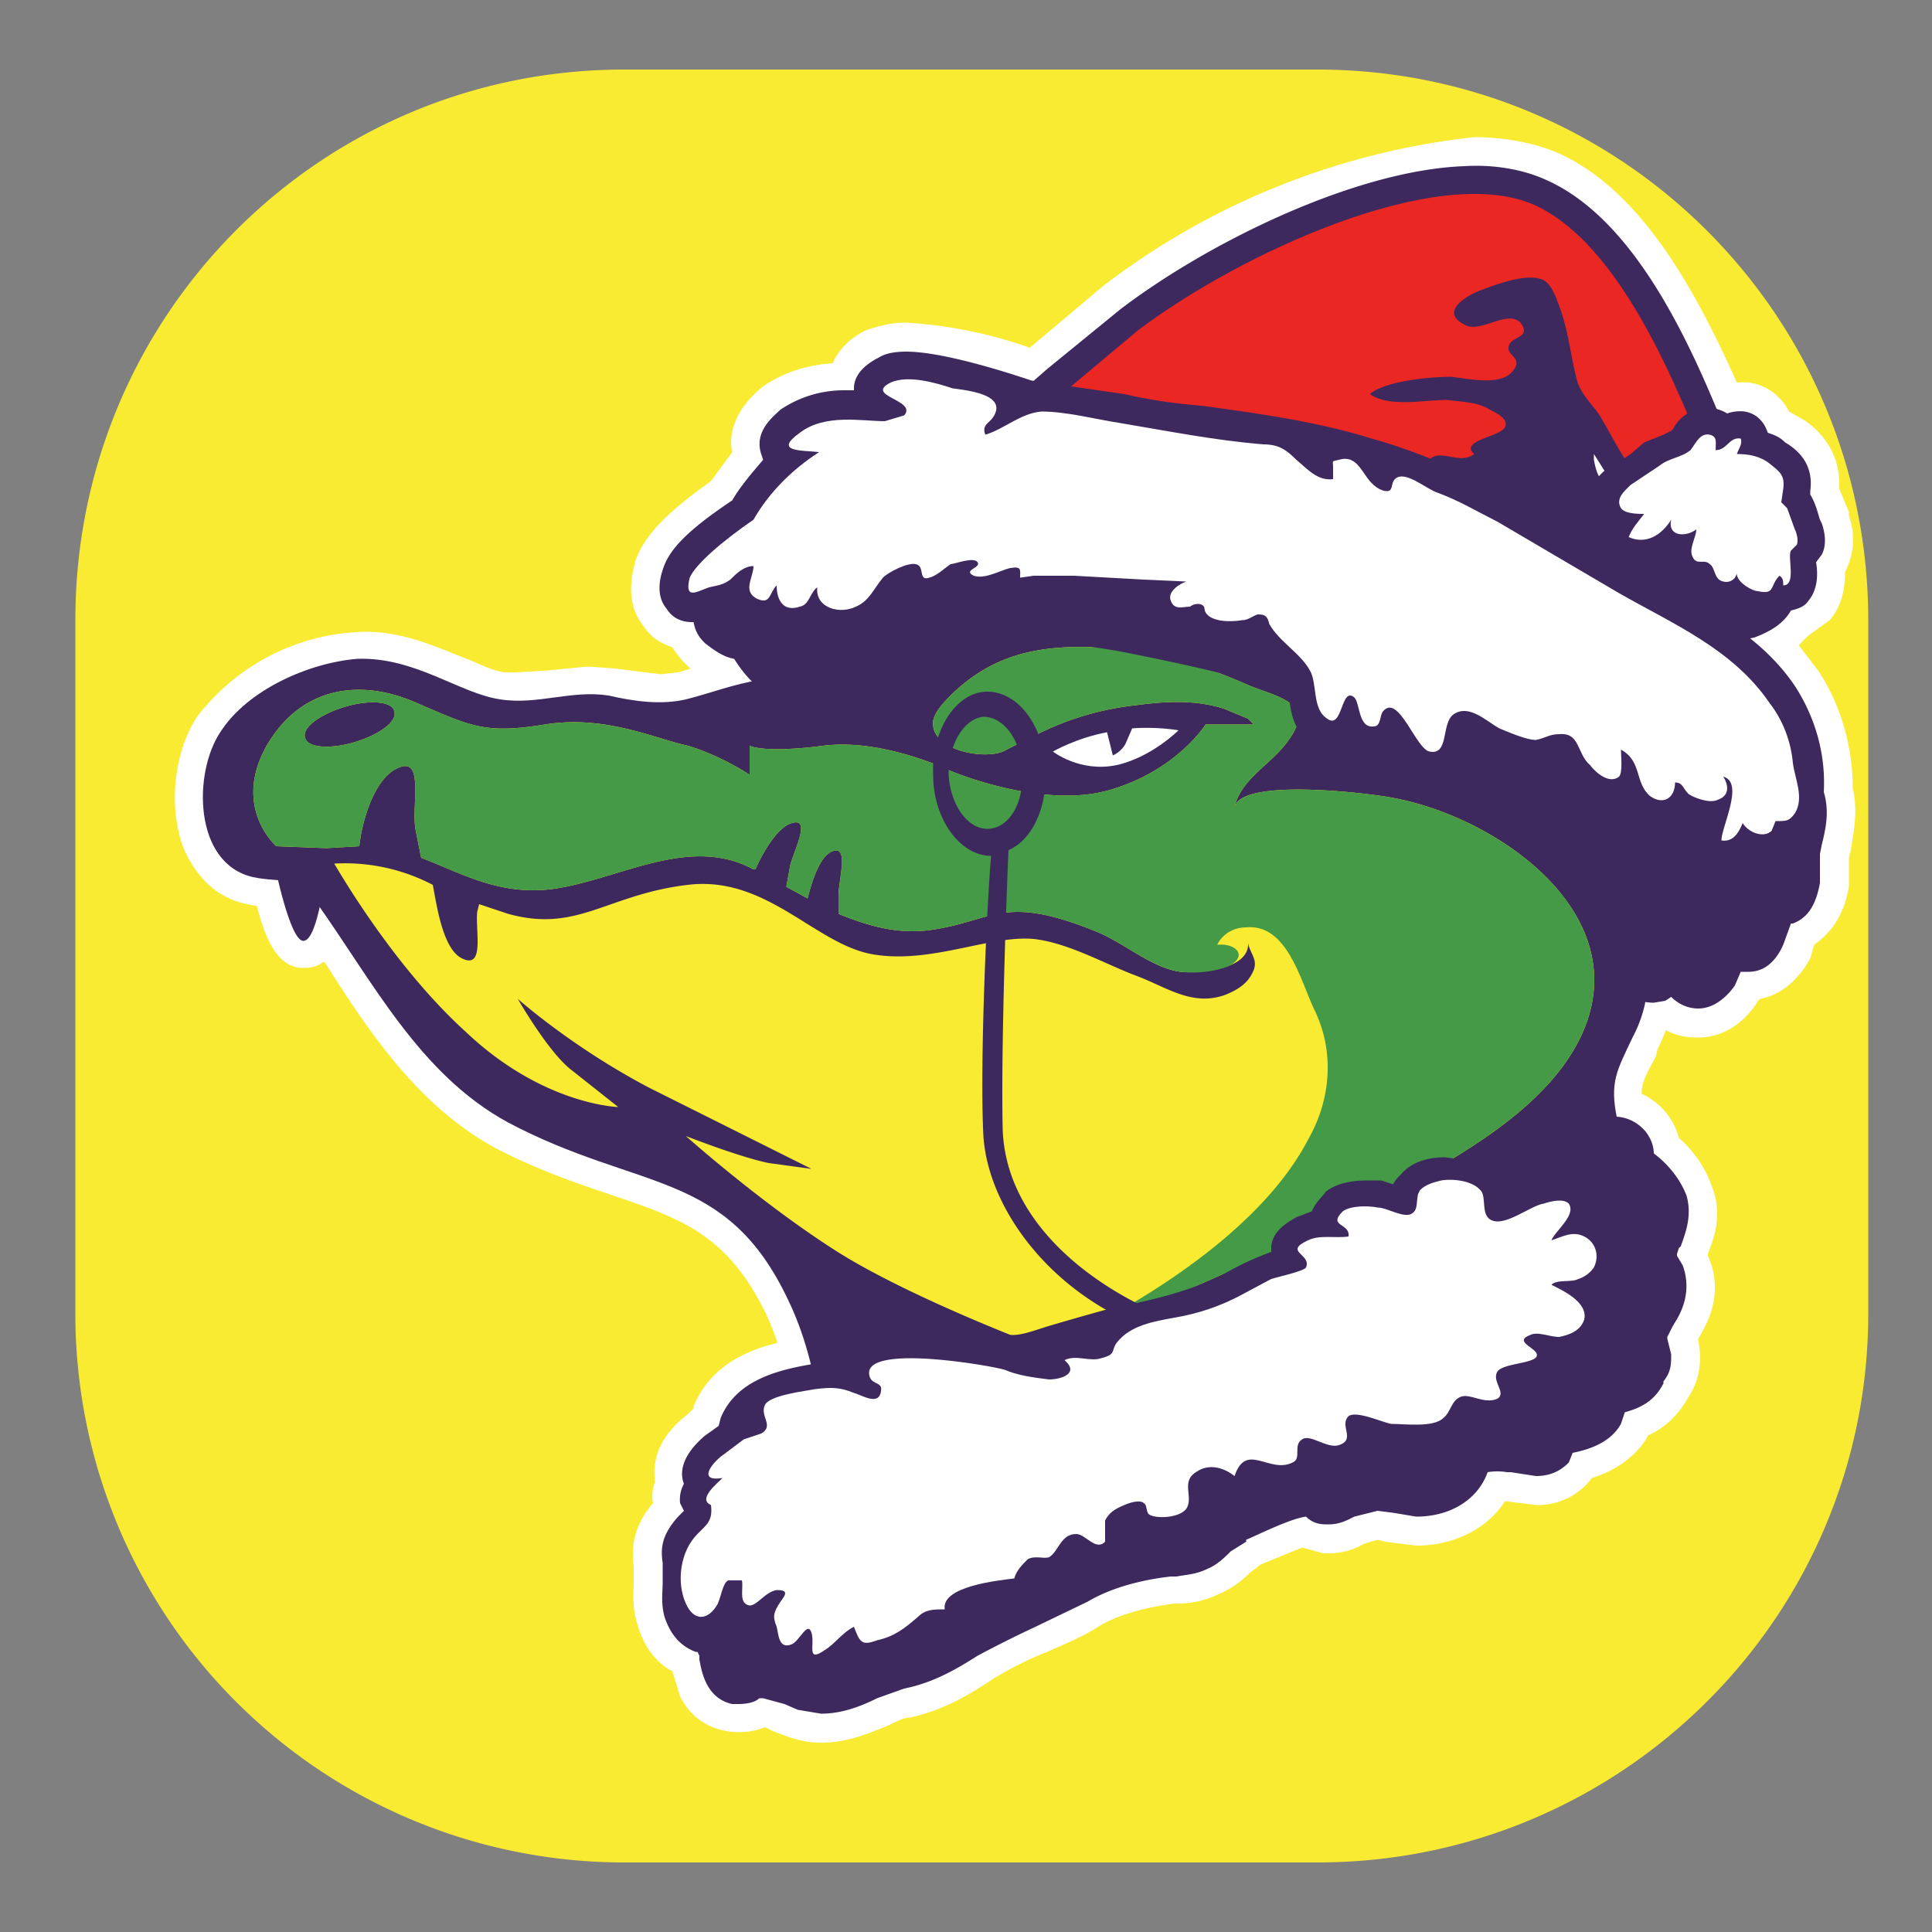 <svg version="1" xmlns="http://www.w3.org/2000/svg" width="1000" height="1000"><rect width="100%" height="100%" fill="#808080" stroke="none"/><path fill="#F8EB32" d="M967 680c0 157-128 284-285 284H323A284 284 0 0 1 39 680V321C39 163 166 36 323 36h359c157 0 285 127 285 285v359z"/><path fill="#FFF" d="M408 844c0-1 18-102-12-165-20-40-43-48-78-60-18-6-39-13-62-25-40-22-65-60-88-96h-1c-2 2-6 3-10 3-12 0-19-12-24-32l-5-1c-15-3-26-13-33-29-8-21-5-50 7-68a112 112 0 0 1 87-44c19 0 35 7 50 13 8 3 15 7 22 8h6l17-1 20-2 14 1 24 3 9-1 14-4c8-2 17-5 26-6l10-1c6 0 22 6 26 4s8-16 11-19a176 176 0 0 1 119-45 332 332 0 0 1 268 99c11 13 32 36 25 55-2 5-6 9-5 15 2 7 10 10 13 16 5 8 7 20 8 29 3 18 0 36-8 52l-1 4c-7 13-9 16-6 29l8 26c4 9 7 19 9 29l2 7c12 42 14 52 5 59-3 2-62 45-199 62a595 595 0 0 0-246 99l-29 22 7-36z"/><path fill="#FFF" d="M425 902c-6 0-11-1-17-3l-8-3-4-2a37 37 0 0 1-20 2c-11-2-19-8-24-18l-4-13c-6-3-14-10-18-24-3-9-2-17-2-23v-4-3c-1-9-1-20 10-33-1-4 0-8 1-11-1-9 0-22 17-35l3-3v-1c11-27 39-33 60-36 12-16 33-18 47-18h5a441 441 0 0 1 44 3l8-1 16-4a141 141 0 0 1 29-8h1c22-5 42-9 60-19l16-7c3-9 9-16 19-21l5-2 7-9c8-6 18-10 32-10l7 1c6-6 16-12 33-12l16 1h2a50 50 0 0 0 9 1c1-5 5-11 11-17 8-9 19-13 30-13 7 0 15 2 20 6a35 35 0 0 1 33 26c8 7 14 16 17 25 6 15 1 27-2 35v1c9 20-1 36-5 43l1 8c0 4 0 13-6 22-5 9-12 16-21 20l-1 2c-4 6-12 15-28 20a35 35 0 0 1-29 14l-16-2c-9 14-26 23-46 23l-16-2-4-1-7 2c-3 2-10 5-18 5h-3l-11-3-22 9-1 1-4 3c-4 4-9 8-16 11-8 4-16 5-21 5h-2c-16 2-29 6-38 11-9 6-19 10-28 14a180 180 0 0 0-28 14c-12 8-25 16-43 20-3 0-7 2-11 4-10 4-21 9-35 9zm453-365c-5 0-11-1-16-4l-6 1h-1a32 32 0 0 1-32-35c-3-5-6-10-6-16-8-9-14-19-20-28l-10-14c-3-5-9-10-16-15l-13-11c-4 3-9 4-15 4l-9-1c-9-2-16-7-20-12h-4c-6 0-11-1-16-4l-4 1h-1c-7 0-13-3-19-7-12-8-15-18-17-26l-1-1c-20-5-42-11-71-16a283 283 0 0 0-73-6c-14 1-21 5-27 15-4 5-14 21-34 21a33 33 0 0 1-21-7l-13 2c-4 0-8 0-12-2-15-4-24-14-30-22a46 46 0 0 1-23-19c-6-2-11-5-15-11-7-9-8-20-4-34 5-14 18-26 39-41l11-15c-2-9 1-22 16-34 10-7 22-11 36-12 3-7 9-13 17-17 6-2 13-4 20-4h1a232 232 0 0 1 64 13l38-32a384 384 0 0 1 192-77c16 0 31 3 43 8 43 19 71 70 93 119a34 34 0 0 1 6 0c9 1 17 7 21 15l7 4c5 3 20 14 19 36l5 12v2a36 36 0 0 1-2 29c0 7-1 17-8 25l-11 8-5 5 10 13c12 18 18 40 18 61 3 13 0 24-1 32l-1 4v15c-3 17-11 25-18 30l-2 7c-6 11-15 19-26 21l-1 1c-3 5-13 19-31 19h-1z"/><path fill="#3E295E" d="M828 415c-4 15-89 3-189-27s-177-66-173-81c5-15 89-3 189 27s178 66 173 81z"/><path fill="#3E295E" d="M478 310l-10 5c-17 10-26 28-36 44-13-6-25-10-39-7-13 2-26 7-38 10-13 3-27 1-40-2-19-3-37 5-56 2-21-3-44-22-74-21-25 2-57 16-71 38-14 21-14 68 17 75 14 3 24-1 32 12 30 42 54 90 100 115 68 36 113 24 145 92 33 68 14 174 14 174s117-86 252-103c135-16 192-58 192-58 3-3-11-47-11-51-5-19-13-37-18-56-4-19 0-25 8-42 15-28 7-59-8-86-14-24-35-45-62-55-46-18-62-21-62-21s-8-54-98-65c-33-4-67-11-100-8-13 1-26 3-37 8z"/><path fill="#3E295E" d="M142 447s8 40 15 40c8 0 12-40 12-40h-27z"/><path fill="#F8EB32" d="M616 667c41-18 82-36 120-58 30-17 65-39 81-70 33-64-41-116-96-126-9-2-79-11-82 5 3-15 20-23 28-35 14-19-5-22-20-28-25-11-52-20-80-20-28-1-52 3-74 24-4 4-9 9-10 14-2 16 29 21 38 15l16-8c16-8 33-13 51-15 15-2 31-3 46 2l12 5 3 3h-25s-15 24-50 34-82-10-82-10-35-17-66-13-38 0-38 0v15s-15-10-32-15c-18-4-43-16-74-11s-38 1-66-11c-29-13-60-9-78 22-18 32 5 52 5 52l26 1 17-1c1-11 7-34 19-40 15-8 8 18 10 31l3 15c21 8 41 20 69 16 34-5 70-28 103-10h1c3-7 11-22 19-24 10-3 1 14-1 22l-2 11 11 6c2-8 6-21 12-24 10-5 4 14 4 23v9c17 7 33 11 50 8 31-5 36-18 83 1 15 6 29 19 44 21 9 1 36-1 35-15 1 6 6 9 2 16-3 6-9 9-14 11-17 6-30-4-46-10s-35-17-53-19c-23-2-53 13-83 8s-55-41-96-36c-42 5-57 25-93 15l-15-5-1 4c-1 10 4 30-8 24-10-5-13-28-15-38a98 98 0 0 0-51-11c10 17 36 58 68 87 40 38 79 39 79 39l-24-19c-12-9-28-37-28-37s28 25 68 46l84 42-22-3c-15-3-43-14-43-14s38 34 77 59 109 51 109 51 15-5 75-31zM184 384c-13 4-25 3-26-2-2-5 7-12 20-16s25-3 26 2c2 5-7 12-20 16z"/><path fill="#FFF" d="M545 389s14 11 33 7c18-4 32-18 32-18s-11-2-24-1l-3 7c-2 5-7 7-7 7l-2-8-1-4c-16 3-28 10-28 10zM818 581s-33 30-110 66c-83 37-170 67-254 103l-5 45s63-37 154-57c91-21 153-33 184-40 30-6 53-20 53-20l-22-97z"/><path fill="#449A46" d="M736 609c30-17 65-39 81-70 33-64-41-116-96-126-9-2-79-11-82 5 3-15 20-23 28-35 14-19-5-22-20-28-25-11-52-20-80-20-28-1-52 3-74 24-4 4-9 9-10 14-2 16 29 21 38 15l16-8c16-8 33-13 51-15 15-2 31-3 46 2l12 5 3 3h-25s-15 24-50 34-82-10-82-10-35-17-66-13-38 0-38 0v15s-15-10-32-15c-18-4-43-16-74-11s-38 1-66-11c-29-13-60-9-78 22-18 32 5 52 5 52l26 1 17-1c1-11 7-34 19-40 15-8 8 18 10 31l3 15c21 8 41 20 69 16 34-5 70-28 103-10h1c3-7 11-22 19-24 10-3 1 14-1 22l-2 11 11 6c2-8 6-21 12-24 10-5 4 14 4 23v9c17 7 33 11 50 8 31-5 36-18 83 1 15 6 29 19 44 21 8 1 18 0 25-3 10-5 4-12-6-11 3-6 9-9 15-9 21-2 28 27 35 42 11 22 9 47-3 68-34 65-136 108-136 108s15-5 75-31c41-18 82-36 120-58zM184 384c-13 4-25 3-26-2-2-5 7-12 20-16s25-3 26 2c2 5-7 12-20 16z"/><path fill="#3E295E" d="M600 680c-35-15-79-47-81-95-1-42 2-123 3-145 12-5 20-22 19-40 0-24-14-42-30-42s-29 20-28 43c0 23 14 42 30 42-2 22-6 106-4 145 3 45 48 97 112 107 64 9 183 6 183 6l10-7s-179 1-214-14zM491 401c0-16 8-29 18-30 11 0 20 13 20 29 1 16-7 29-18 29-10 0-19-12-20-28zM823 364h-24l-30-2c-83-6-107-9-114-12l-6-2c-82-36-97-44-101-47-8-5-20-17-28-30-14-19-18-33-14-44 5-12 17-21 28-29l8-7 38-31c46-35 122-72 178-74 16-1 31 2 42 7 48 21 77 90 94 132l9 20c4 10 9 22 3 31-3 5-9 8-15 8-9 1-18-4-33-12h-2l-1-1 5 9 25 62a14 14 0 0 1-12 19l-50 3zm2-129v3c2 11 5 12 11 16h1l-12-19z"/><path fill="#EB2724" d="M556 289c-11-7-41-43-36-57 4-11 24-22 32-30l37-31c53-40 155-87 205-65 51 23 81 115 95 145 15 30-8 18-27 8-16-8-25-29-34-44-4-6-10-11-12-19-3-12-4-23-8-35-2-5-4-13-9-16-8-4-24 2-32 5-6 2-23 11-9 18 8 5 22-8 29-1 6 8-5 7-6 12-2 5 8 6 2 13-6 8-23 4-32 3-10 0-34 2-42 9 10 7 28 3 40 3 7 1 16 1 22 5 4 2 10 5 8 9-2 5-24 7-16 14-9 7-21-7-26 8-2 5-2 12 1 16 2 4 7 5 8 10 4 12-5 20-14 25-14 9-9 23-17 37-5 9-17 16-27 14-5 0-7-3-11-5-5-2-11-1-16-3-9-4-96-42-105-48z"/><path fill="#3E295E" d="M887 334a58 58 0 0 1-32-8c-6-3-14-8-19-15-3-6-4-11-4-15-4-2-6-6-8-10-2-6 0-12 2-16l-1-1c-2-3-7-13 4-24 4-4 8-5 10-6l2-2 3-2 7-6 10-4 4-2 1-1c2-4 7-10 17-11a21 21 0 0 1 11 3 20 20 0 0 1 9-1c6 1 10 5 12 11 3 1 6 2 9 5 5 3 15 10 13 25v2c3 5 4 10 5 13l1 2c1 3 3 10 0 16l-3 4c1 6 1 14-4 20-2 3-5 4-9 5-4 7-11 11-19 14l-21 4z"/><path fill="#FFF" d="M875 233c-5 4-11 4-16 8l-15 10c-3 3-8 7-5 12 2 3 9 3 12 3-3 4-6 7-8 12 9 4 17-1 22-9-2 9 8 9 13 5 0 4-4 10-2 14 2 5 6 1 9 4 3 2 2 8 7 9 4 1 7-2 7-5-1 5 8 10 11 10 9 2 6-3 11-8 2 1 2 3 2 5 7 0 2-15 4-18l3-3c1-2 0-6-1-8l-4-11-3-3 1-7c1-7-2-9-7-13s-11-5-17-5c1-3 3-5 2-8-6-1-7 6-13 6 0-4 1-7-3-8-5-1-7 4-10 8z"/><path fill="#3E295E" d="M879 522c-5 0-10-2-14-6l-3 2-6 1c-6 0-11-2-14-6-6-7-4-16-3-20-5-3-8-8-7-13v-3c-9-9-16-20-22-30l-11-15-18-17-13-11-8-8-1-2c-4 9-11 11-16 11l-6-1c-8-2-13-8-17-15a18 18 0 0 1-9 2c-7 0-11-2-14-5l-7 2c-4 0-8-1-12-4-10-7-10-19-11-24v-2l-6-2-5-1c-20-6-42-11-72-17a295 295 0 0 0-78-5c-18 1-29 7-38 21-3 4-9 15-21 15-4 0-8-2-11-4l-6-6c-5 2-10 4-17 4l-8-1c-12-3-20-13-25-21-6-1-11-5-15-8-2-2-5-5-6-11h-1c-5 0-10-2-13-7-6-7-3-17-2-20 3-10 12-20 36-36 4-7 10-14 16-21l-1-3c-4-12 7-20 10-23 9-6 20-10 33-10h5v-1c0-5 3-11 13-16 3-2 8-3 14-3 20 0 56 12 65 15l48 7c13 3 27 5 40 6 29 4 59 8 88 17 43 12 82 35 119 57l17 10 17 10c24 13 49 26 66 51 11 17 16 36 15 55 3 10 1 19-1 27l-1 5v15c-2 11-6 18-14 21h-1l-4 11c-4 9-10 14-18 14h-4l-3 7c-2 3-9 12-19 12z"/><path fill="#FFF" d="M917 430l2-5c6 0 7 0 10-4 5-8 0-18-1-26-1-11-5-22-12-31-19-28-50-41-78-57l-63-37c-10-5-20-11-31-15-6-2-17-12-22-7-2 2-1 5-3 6-3 1-7-2-8-3-6-5-8-16-18-13-4 1-3 0-3 4v6c-8 1-13-5-19-10-5-5-9-8-17-8-25-2-50-7-74-11-13-2-28-6-41-6-11 1-19 9-29 12-2-5 2-6 4-9 8-12-14-14-21-15-9-3-23-7-32-3-14 7 14 9 7 17l-10 3c-12 0-31-4-44 6-14 10 1 9 10 10-14 9-26 21-34 35-16 11-30 23-33 30-3 12 4 7 10 5 4-1 7-1 11-4 3-3 7-7 12-7 0 6-6 13 2 17 7 3 6-3 10-7 0 7 3 14 12 11 5-1 5-7 9-10-1 11 12 14 20 10 7-3 9-9 14-15 3-3 13-8 17-7 5 1 1 9 7 7 4-1 8-5 11-7 2 0 12-4 14-1s-8 4-2 7c6 2 14-3 19-4 6-1 5 1 5 5l7-1h21l36 2 22 1c-3 1-10 5-8 10s6 3 10 3c1-1 4-2 6-1s1 2 2 4c3 5 13 5 19 4 3 0 5-2 8-3 4 0 5 1 6 5 5 9 16 15 21 24 4 7 1 20 9 25 8 6 7-17 14-11 3 3 2 16 10 15 4 0 3-6 5-8 8-9 17 20 24 21 10 2 6-14 12-19 8-6 17 3 24 7 5 2 14 6 19 6 5-1 7-3 12-3 11-1 9 10 16 16 3 4 10 10 15 6 2-2 1-11 1-14 11 6 7 17 15 24 7 5 13 1 13-7 4 0 4 3 7 6 3 2 11 5 15 3 6-2 6-7 3-12 11 3-1 26-1 33 6 1 9-4 11-9 3 5 11 8 15 4z"/><path fill="#3E295E" d="M425 887l-12-2-7-3-11-3h-2c-2 2-6 3-11 3h-3c-14-3-16-18-17-23v-2l-1-2h-1c-5-2-12-6-16-18-2-7-1-13-1-18v-6-4c-1-7-1-14 8-24l2-2 1-1-2-4a17 17 0 0 1 2-10c-2-5-2-14 11-25a443 443 0 0 0 7-5l1-4c9-22 35-26 54-29h1l3-4c7-11 24-12 35-12h5l21 1 23 1h9c6 0 13-3 20-5a1706 1706 0 0 1 28-8c23-5 44-9 64-20a149 149 0 0 1 22-10v-3c1-9 10-13 13-15l8-3c2-5 6-8 7-10 5-4 12-6 22-6h7l6 2a20 20 0 0 1 4-5c5-6 13-9 23-9l14 2h2l9 1c5 0 9-1 12-4l2-4c2-4 4-9 9-14 6-5 13-9 20-9 5 0 11 3 15 7h5c6 0 12 3 16 8 3 4 4 8 4 11 8 6 14 14 17 22 3 11-1 20-3 26l-1 1-1 3v1l3 5c5 14-1 25-5 31l-3 6v1l2 8c0 5 0 9-4 14v1c-5 10-13 13-20 15l-2 6c-5 9-15 13-25 15l-2 5c-3 3-8 7-17 7l-13-2h-2a30 30 0 0 0-10 0c-5 14-19 23-37 23l-12-2-8-1-12 3-2 1c-2 1-6 3-11 3h-2c-5 0-8-2-10-4-8 1-24 9-31 12v1l-8 5c-3 3-7 7-12 9-6 3-11 3-16 4h-3c-18 2-33 7-43 13l-27 13a627 627 0 0 0-30 15c-11 7-23 14-38 17l-14 5c-8 4-18 8-29 8z"/><path fill="#FFF" d="M734 618c-1 4 0 8-3 10-4 3-13-3-18-3-5-1-14-1-18 2-8 8 4 6 3 13-7 1-15-1-21 2-13 6 2 7-1 14-1 2-15 5-18 6l-15 8c-11 6-23 10-35 12-11 2-23 4-30 13-3 4 0 6-8 8-6 2-13-2-19 1 8 7-2 10-8 10-8-1-16-2-23-5-6-2-74-14-70 3 1 5 7 3 6 8-1 8-10 2-14 1-7-3-12-3-20-2-5 1-23 3-26 8-3 6 5 11-2 15l-9 3-12 9c-6 5-11 13 1 11-3 3-13 11-6 14 1 8-2 10-7 15-9 9-11 25-6 36 4 9 11 9 16 1 2-3 3-12 6-13h7c1 4-2 12 4 13 4 0 8-7 14-8 6 0 5 2 2 6-4 6-4 8-2 13 1 4 1 12 8 9 4-2 8-12 10-6s-3 16 7 9c5-3 9-9 15-12 3 8 4 10 12 7 9-2 14-6 21-12 4-4 8-4 14-4-2-12 28-15 36-16 1-4 4-7 7-10 4-2 8 0 11-1 5-3 6-12 14-12 5 0 10 9 15 4v-11c2-4 5-6 10-8 2-1 8-3 10-1 2 1 1 5 3 6 3 2 15 2 19-3 4-6-3-14 5-19 7-5 15-2 20 2 6-18 18-1 30-7 5-2 0-9 5-12 4-3 13 5 19 3 9-3 0-10 5-15 4-3 17 3 22 4 7 0 22 2 27-3 4-3 4-9 9-11s12 4 19 1c5-3-3-9 0-14s24-4 20-10c-2-3-11-6-3-9 4-2 10 1 15 1 5-1 11-3 13-9 2-9-11-15-17-18 3-3 10-1 14-3 3-1 6-3 8-6 3-6 1-13-5-16s-11 0-17 2c2-5 13-13 9-19-3-3-10-1-13 0-7 1-21 13-28 8-4-3-2-10-4-14-4-6-15-7-21-6-4 1-8 2-11 5l-1 2z"/></svg>